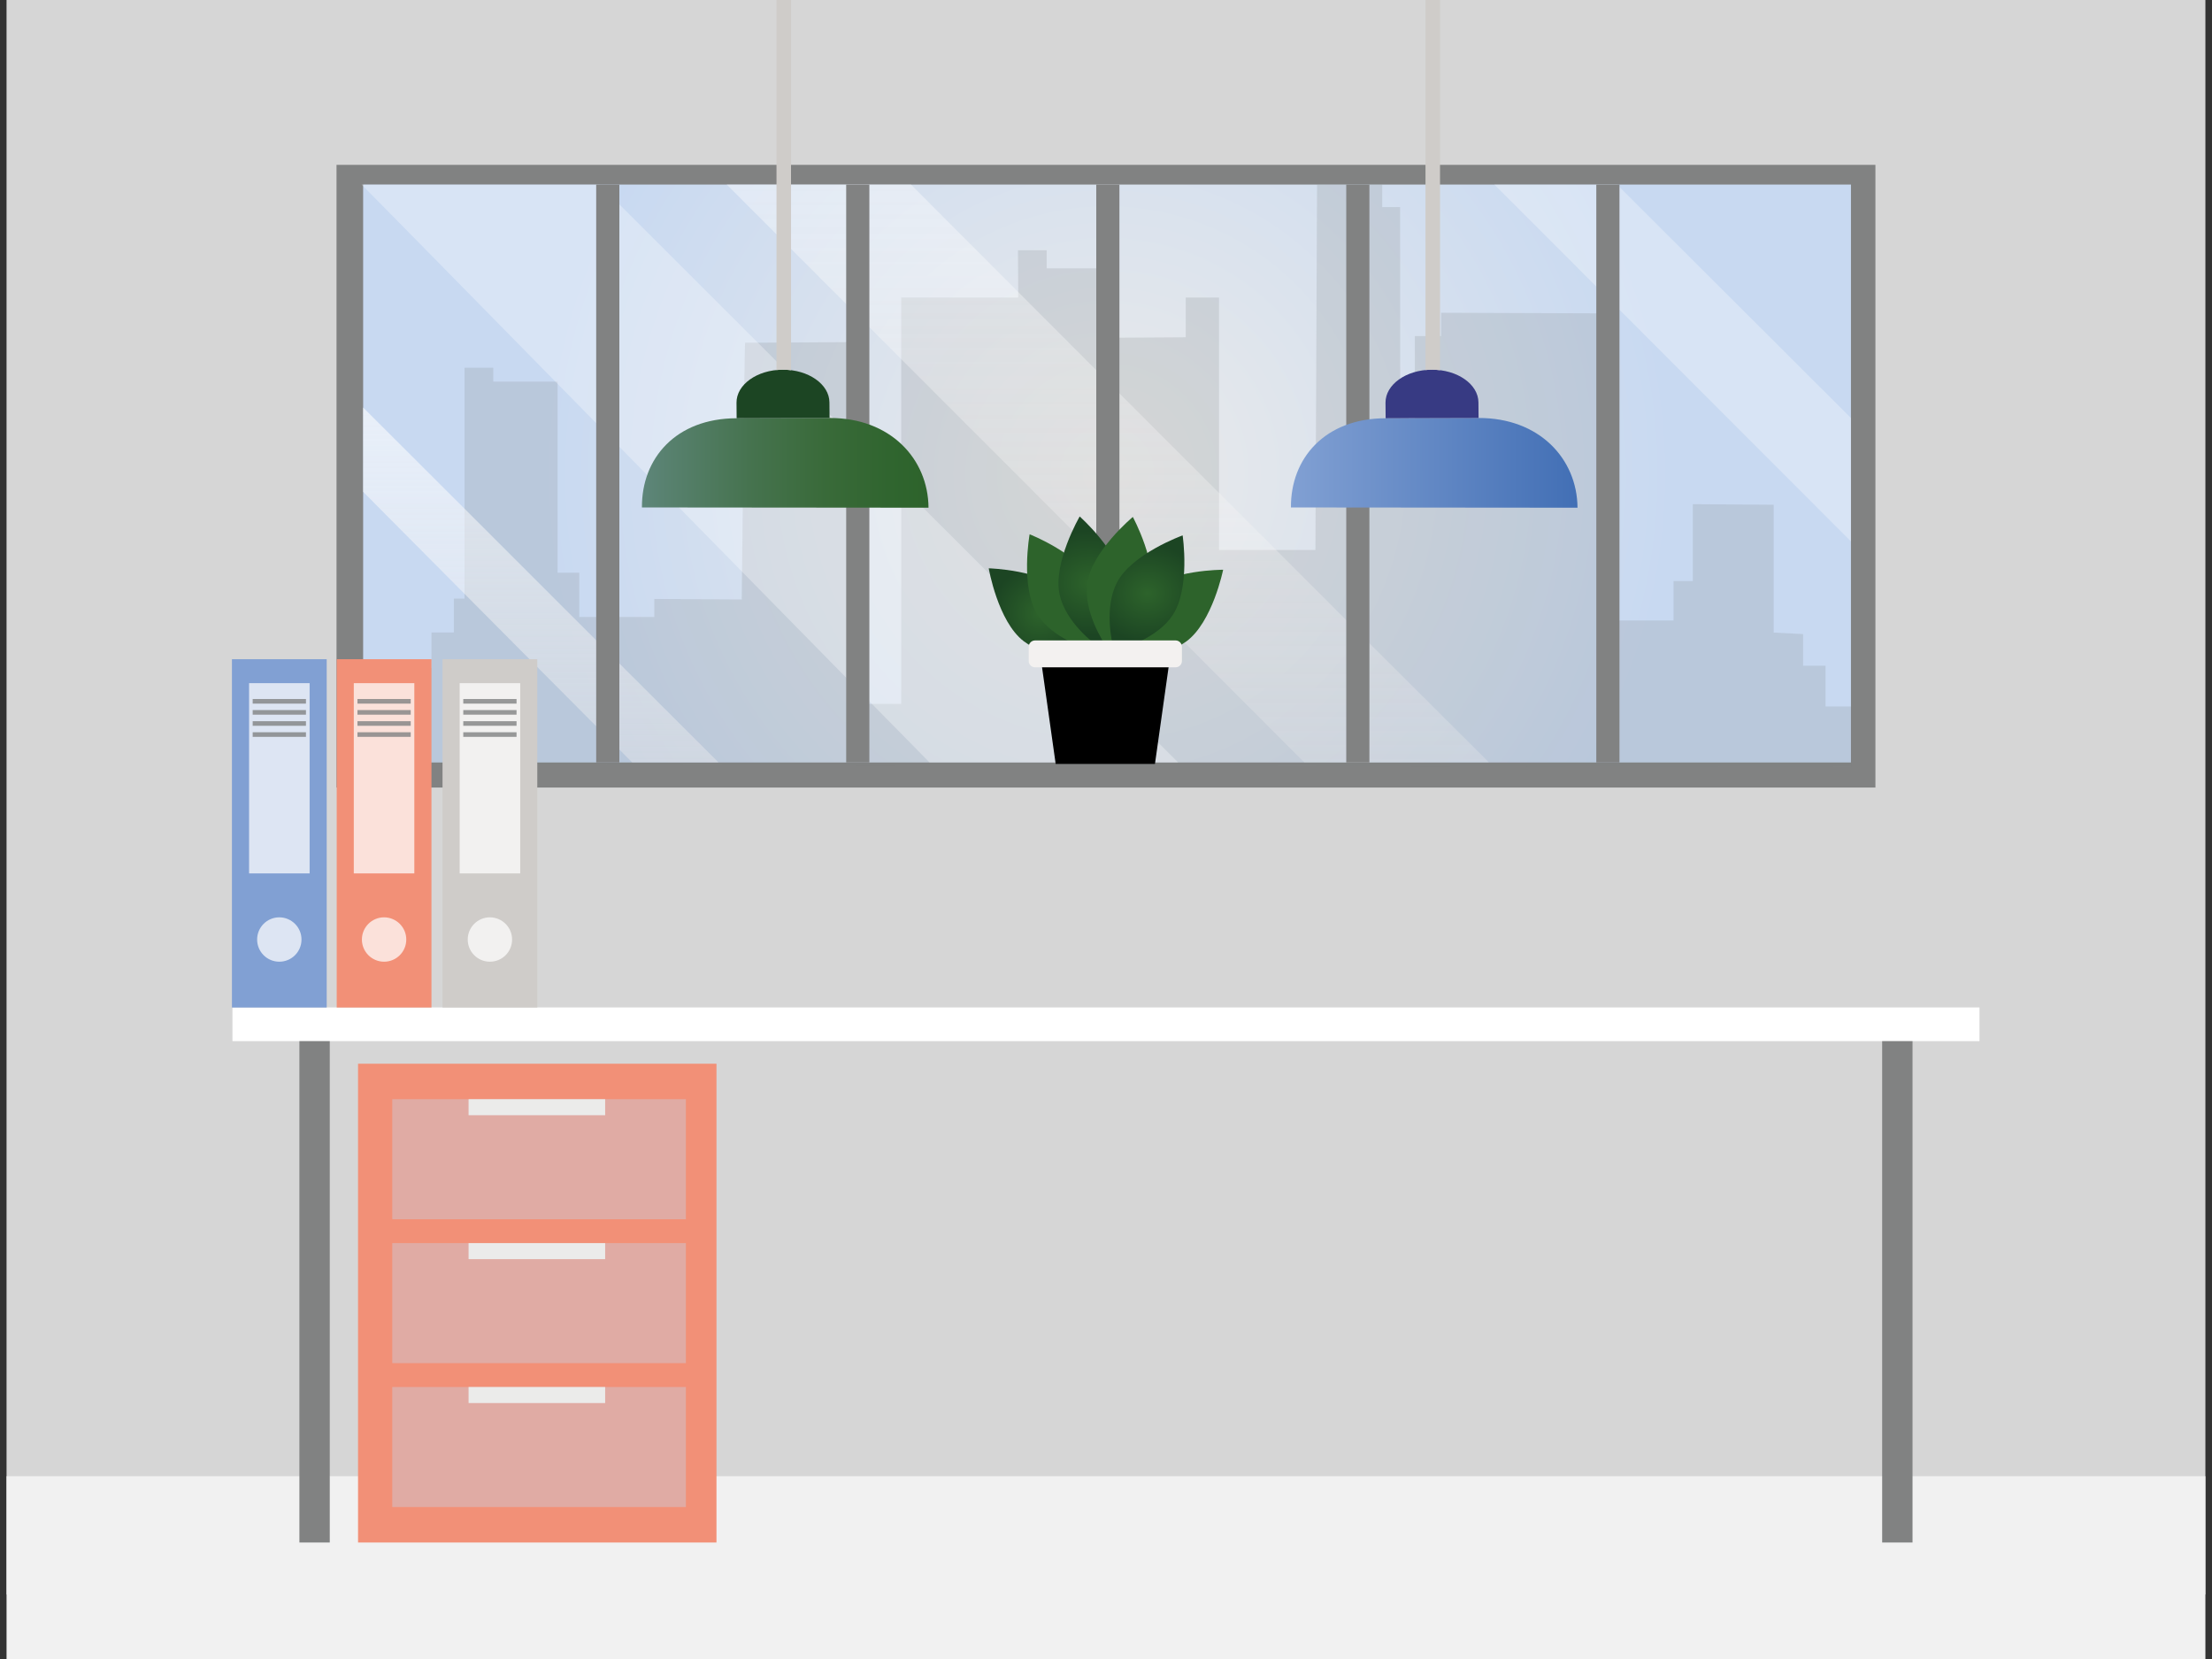 <?xml version="1.0" encoding="UTF-8"?>
<svg width="480px" height="360px" viewBox="0 0 480 360" version="1.1" xmlns="http://www.w3.org/2000/svg" xmlns:xlink="http://www.w3.org/1999/xlink">
    <rect x="0" y="0" width="480" height="360" fill="#333333" stroke="none"/>
    <!-- Generator: Sketch 51.1 (57501) - http://www.bohemiancoding.com/sketch -->
    <title>Office1</title>
    <desc>Created with Sketch.</desc>
    <defs>
        <radialGradient cx="49.998%" cy="49.993%" fx="49.998%" fy="49.993%" r="97.642%" gradientTransform="translate(0.5,0.5),scale(0.388,1),translate(-0.5,-0.5)" id="radialGradient-1">
            <stop stop-color="#EBEBEA" offset="0%"></stop>
            <stop stop-color="#C8D9F1" offset="100%"></stop>
        </radialGradient>
        <linearGradient x1="50.014%" y1="100.005%" x2="50.014%" y2="0.021%" id="linearGradient-2">
            <stop stop-color="#F3F1F0" stop-opacity="0.6" offset="0%"></stop>
            <stop stop-color="#FFFFFF" offset="100%"></stop>
        </linearGradient>
        <linearGradient x1="49.998%" y1="100.003%" x2="49.998%" y2="0.007%" id="linearGradient-3">
            <stop stop-color="#F3F1F0" stop-opacity="0.6" offset="0%"></stop>
            <stop stop-color="#FAF9F9" stop-opacity="0.863" offset="65.62%"></stop>
            <stop stop-color="#FFFFFF" offset="100%"></stop>
        </linearGradient>
        <radialGradient cx="50.033%" cy="49.927%" fx="50.033%" fy="49.927%" r="54.12%" gradientTransform="translate(0.5,0.499),scale(0.863,1),translate(-0.5,-0.499)" id="radialGradient-4">
            <stop stop-color="#2D632B" offset="0%"></stop>
            <stop stop-color="#1C4523" offset="100%"></stop>
        </radialGradient>
        <radialGradient cx="50.09%" cy="50.065%" fx="50.09%" fy="50.065%" r="80.29%" gradientTransform="translate(0.501,0.501),scale(1,0.491),translate(-0.501,-0.501)" id="radialGradient-5">
            <stop stop-color="#2D632B" offset="0%"></stop>
            <stop stop-color="#1C4523" offset="100%"></stop>
        </radialGradient>
        <radialGradient cx="50.077%" cy="50.024%" fx="50.077%" fy="50.024%" r="65.172%" gradientTransform="translate(0.501,0.5),scale(1,0.646),translate(-0.501,-0.5)" id="radialGradient-6">
            <stop stop-color="#2D632B" offset="0%"></stop>
            <stop stop-color="#1C4523" offset="100%"></stop>
        </radialGradient>
        <linearGradient x1="-0.002%" y1="50.008%" x2="100.009%" y2="50.008%" id="linearGradient-7">
            <stop stop-color="#5E867A" offset="0%"></stop>
            <stop stop-color="#598271" offset="7.1%"></stop>
            <stop stop-color="#46734F" offset="37.55%"></stop>
            <stop stop-color="#396A39" offset="64.28%"></stop>
            <stop stop-color="#30652F" offset="86.01%"></stop>
            <stop stop-color="#2D632B" offset="100%"></stop>
        </linearGradient>
        <linearGradient x1="-0.007%" y1="50.008%" x2="100.003%" y2="50.008%" id="linearGradient-8">
            <stop stop-color="#81A0D3" offset="0%"></stop>
            <stop stop-color="#426FB5" offset="100%"></stop>
        </linearGradient>
    </defs>
    <g id="Office1" stroke="none" stroke-width="1" fill="none" fill-rule="evenodd">
        <g id="121212" transform="translate(1, -18)" fill-rule="nonzero">
            <rect id="Rectangle-path" fill="#D6D6D6" x="0.42" y="0" width="477.146" height="363.998"></rect>
            <rect id="Rectangle-path" fill="#F1F1F1" x="0.42" y="338.336" width="477.146" height="55.385"></rect>
            <g id="Group" transform="translate(71.426, 52.722)">
                <g>
                    <rect id="Rectangle-path" fill="#818282" x="0.596" y="1.051" width="333.941" height="135.124"></rect>
                    <rect id="Rectangle-path" fill="url(#radialGradient-1)" x="6.376" y="5.325" width="322.85" height="125.411"></rect>
                    <path d="M329.24,131.716 L329.24,118.58 L323.716,118.58 L323.716,109.733 L318.845,109.733 L318.845,102.873 L312.454,102.547 L312.454,74.812 L294.916,74.684 L294.916,91.37 L290.727,91.37 L290.727,99.92 L278.613,99.92 L278.613,38.329 L274.594,38.329 L274.594,33.273 L240.284,33.146 L240.284,38.215 L234.589,38.215 L234.589,58.907 L231.422,58.907 L231.394,10.225 L227.503,10.225 L227.503,5.34 L213.373,5.34 L213.018,84.625 L192.099,84.625 L192.099,29.837 L184.871,29.837 L184.871,38.471 L168.667,38.57 L168.667,23.503 L154.708,23.503 L154.708,19.583 L148.473,19.583 L148.53,29.837 L123.138,29.837 L123.138,118.026 L115.356,118.026 L115.711,39.493 C115.711,39.493 89.311,39.678 89.269,39.636 C89.112,39.508 88.53,95.361 88.53,95.361 L69.557,95.247 L69.557,99.167 L53.269,99.167 L53.269,89.553 L48.568,89.553 L48.568,48.099 L34.608,48.099 L34.608,45.075 L28.374,45.075 L28.374,95.176 L26.059,95.176 L26.059,102.518 L21.202,102.518 L21.202,110.23 L15.721,110.23 L15.721,120.17 L6.376,120.17 L6.376,131.219 L329.24,131.716 Z" id="Shape" fill="#818282" opacity="0.2"></path>
                    <path d="M267.664,21.146 C278.769,32.251 289.86,43.37 300.966,54.476 C310.381,63.905 319.811,73.335 329.226,82.764 L329.226,55.995 C326.4,53.169 323.574,50.357 320.748,47.531 C306.646,33.458 292.544,19.399 278.457,5.325 L251.844,5.325 C257.112,10.594 262.395,15.877 267.664,21.146 Z" id="Shape" fill="#FFFFFF" opacity="0.3"></path>
                    <path d="M14.173,79.853 C23.744,89.482 33.316,99.11 42.888,108.738 C50.173,116.066 57.472,123.394 64.757,130.722 L83.489,130.722 C75.422,122.684 67.37,114.646 59.318,106.594 C48.781,96.071 38.258,85.548 27.735,75.025 C20.62,67.91 13.491,60.809 6.362,53.695 L6.362,71.986 C8.975,74.627 11.574,77.24 14.173,79.853 Z" id="Shape" fill="url(#linearGradient-2)" opacity="0.6"></path>
                    <path d="M129.273,130.722 L183.224,130.722 C178.878,126.376 81.955,29.567 64.275,11.929 C62.073,9.728 59.858,7.527 57.657,5.325 L6.036,5.325 C12.383,11.659 125.027,126.476 129.273,130.722 Z" id="Shape" fill="#FFFFFF" opacity="0.3"></path>
                    <path d="M123.877,43.938 C139.03,59.091 154.168,74.244 169.321,89.396 C183.082,103.172 196.857,116.947 210.618,130.722 L250.679,130.722 C242.187,122.272 233.695,113.808 225.217,105.344 C209.851,90.007 194.499,74.67 179.162,59.318 C163.867,44.009 148.587,28.701 133.292,13.392 C130.608,10.708 127.924,8.009 125.24,5.311 L85.264,5.311 C98.13,18.192 111.011,31.058 123.877,43.938 Z" id="Shape" fill="url(#linearGradient-3)" opacity="0.4"></path>
                </g>
                <g transform="translate(56.805, 4.26)" fill="#818282" id="Rectangle-path">
                    <rect x="0.142" y="1.065" width="5.027" height="125.411"></rect>
                    <rect x="54.391" y="1.065" width="5.027" height="125.411"></rect>
                    <rect x="108.653" y="1.065" width="5.027" height="125.411"></rect>
                    <rect x="162.902" y="1.065" width="5.027" height="125.411"></rect>
                    <rect x="217.164" y="1.065" width="5.027" height="125.411"></rect>
                </g>
            </g>
            <rect id="Rectangle-path" fill="#FFFFFF" x="49.443" y="236.613" width="379.101" height="7.314"></rect>
            <g id="Group" transform="translate(75.686, 248.698)">
                <rect id="Rectangle-path" fill="#F29077" x="1.008" y="0.128" width="77.78" height="103.896"></rect>
                <rect id="Rectangle-path" fill="#CEC7D2" opacity="0.5" x="8.436" y="7.825" width="63.721" height="26.045"></rect>
                <rect id="Rectangle-path" fill="#CEC7D2" opacity="0.5" x="8.436" y="39.053" width="63.721" height="26.045"></rect>
                <rect id="Rectangle-path" fill="#CEC7D2" opacity="0.5" x="8.436" y="70.282" width="63.721" height="26.045"></rect>
                <rect id="Rectangle-path" fill="#EBEBEA" x="24.994" y="70.282" width="29.638" height="3.479"></rect>
                <rect id="Rectangle-path" fill="#EBEBEA" x="24.994" y="39.053" width="29.638" height="3.479"></rect>
                <rect id="Rectangle-path" fill="#EBEBEA" x="24.994" y="7.825" width="29.638" height="3.479"></rect>
            </g>
            <g id="Group" transform="translate(48.704, 160.651)">
                <g id="Rectangle-path">
                    <rect fill="#81A0D3" x="0.625" y="0.398" width="20.563" height="75.579"></rect>
                    <rect fill="#FFFFFF" opacity="0.73" x="4.346" y="5.595" width="13.136" height="41.283"></rect>
                    <rect fill="#818282" opacity="0.8" x="5.127" y="9.032" width="11.56" height="1"></rect>
                    <rect fill="#818282" opacity="0.8" x="5.127" y="11.432" width="11.56" height="1"></rect>
                    <rect fill="#818282" opacity="0.8" x="5.127" y="13.846" width="11.56" height="1"></rect>
                    <rect fill="#818282" opacity="0.8" x="5.127" y="16.246" width="11.56" height="1"></rect>
                </g>
                <g transform="translate(22.722, 0)" id="Rectangle-path">
                    <rect fill="#F29077" x="0.639" y="0.398" width="20.563" height="75.579"></rect>
                    <rect fill="#FFFFFF" opacity="0.73" x="4.346" y="5.595" width="13.136" height="41.283"></rect>
                </g>
                <path d="M15.721,61.221 C15.721,63.891 13.562,66.036 10.907,66.036 C8.237,66.036 6.092,63.877 6.092,61.221 C6.092,58.566 8.251,56.407 10.907,56.407 C13.562,56.421 15.721,58.566 15.721,61.221 Z" id="Shape" fill="#FFFFFF" opacity="0.73"></path>
                <path d="M38.457,61.221 C38.457,63.891 36.298,66.036 33.643,66.036 C30.973,66.036 28.828,63.877 28.828,61.221 C28.828,58.566 30.987,56.407 33.643,56.407 C36.298,56.421 38.457,58.566 38.457,61.221 Z" id="Shape" fill="#FFFFFF" opacity="0.73"></path>
            </g>
            <g id="Group" transform="translate(94.148, 160.651)">
                <g id="Rectangle-path">
                    <rect fill="#CFCCC9" x="0.88" y="0.398" width="20.563" height="75.579"></rect>
                    <rect fill="#FFFFFF" opacity="0.73" x="4.601" y="5.595" width="13.136" height="41.283"></rect>
                    <rect fill="#818282" opacity="0.8" x="5.382" y="9.032" width="11.56" height="1"></rect>
                    <rect fill="#818282" opacity="0.8" x="5.382" y="11.432" width="11.56" height="1"></rect>
                    <rect fill="#818282" opacity="0.8" x="5.382" y="13.846" width="11.56" height="1"></rect>
                    <rect fill="#818282" opacity="0.8" x="5.382" y="16.246" width="11.56" height="1"></rect>
                </g>
                <path d="M15.976,61.221 C15.976,63.891 13.818,66.036 11.162,66.036 C8.492,66.036 6.348,63.877 6.348,61.221 C6.348,58.566 8.507,56.407 11.162,56.407 C13.818,56.421 15.976,58.566 15.976,61.221 Z" id="Shape" fill="#FFFFFF" opacity="0.73"></path>
            </g>
            <g id="Group" transform="translate(213.438, 129.408)">
                <g id="Shape">
                    <path d="M28.431,30.689 C28.431,30.717 28.431,30.746 28.417,30.76 L28.502,30.689 C30.575,30.902 38.073,31.356 42.959,27.806 C48.667,23.659 50.982,12.227 50.982,12.227 C50.982,12.227 39.266,12.185 34.083,16.97 C29.638,21.06 28.63,28.516 28.431,30.575 L28.331,30.66 C28.36,30.689 28.402,30.689 28.431,30.689 Z" fill="#2D632B"></path>
                    <path d="M22.196,30.916 C22.225,30.916 22.253,30.916 22.267,30.916 L22.182,30.845 C22.026,28.772 21.188,21.302 16.843,17.112 C11.773,12.213 0.114,11.915 0.114,11.915 C0.114,11.915 2.102,23.46 7.711,27.735 C12.511,31.399 20.024,31.101 22.097,30.944 L22.196,31.03 C22.211,30.987 22.196,30.944 22.196,30.916 Z" fill="url(#radialGradient-4)"></path>
                    <path d="M23.247,29.964 C23.276,29.964 23.304,29.979 23.318,29.979 L23.262,29.879 C23.83,27.877 25.591,20.578 22.935,15.138 C19.839,8.791 8.989,4.53 8.989,4.53 C8.989,4.53 6.916,16.047 10.722,21.998 C13.988,27.082 21.146,29.368 23.148,29.922 L23.219,30.036 C23.233,30.036 23.247,29.993 23.247,29.964 Z" fill="#2D632B"></path>
                    <path d="M24.554,29.439 C24.568,29.453 24.596,29.467 24.611,29.482 L24.596,29.368 C25.804,27.678 29.964,21.415 29.325,15.408 C28.587,8.393 19.853,0.667 19.853,0.667 C19.853,0.667 13.96,10.793 15.508,17.666 C16.828,23.56 22.779,28.161 24.469,29.368 L24.497,29.496 C24.525,29.496 24.54,29.467 24.554,29.439 Z" fill="url(#radialGradient-5)"></path>
                    <path d="M25.974,29.396 C25.988,29.411 26.002,29.439 26.017,29.453 L26.031,29.354 C27.749,28.189 33.799,23.716 35.247,17.865 C36.951,11.02 31.385,0.767 31.385,0.767 C31.385,0.767 22.381,8.265 21.486,15.252 C20.72,21.245 24.724,27.607 25.903,29.311 L25.875,29.439 C25.917,29.425 25.946,29.411 25.974,29.396 Z" fill="#2D632B"></path>
                    <path d="M27.309,29.822 C27.309,29.851 27.323,29.879 27.323,29.893 L27.38,29.794 C29.396,29.283 36.596,27.153 39.976,22.154 C43.924,16.303 42.192,4.772 42.192,4.772 C42.192,4.772 31.172,8.734 27.934,15.011 C25.164,20.379 26.755,27.721 27.28,29.737 L27.209,29.851 C27.252,29.837 27.28,29.837 27.309,29.822 Z" fill="url(#radialGradient-6)"></path>
                </g>
                <polygon id="Shape" fill="#000000" points="36.185 54.362 14.641 54.362 11.489 32.009 39.337 32.009"></polygon>
                <path d="M40.658,33.401 L10.168,33.401 C9.415,33.401 8.791,32.791 8.791,32.024 L8.791,28.942 C8.791,28.189 9.401,27.564 10.168,27.564 L40.658,27.564 C41.411,27.564 42.036,28.175 42.036,28.942 L42.036,32.024 C42.036,32.791 41.425,33.401 40.658,33.401 Z" id="Shape" fill="#F3F1F0"></path>
            </g>
            <g id="Group" transform="translate(62.905, 243.018)" fill="#818282">
                <rect id="Rectangle-path" x="1.065" y="0.909" width="6.589" height="108.795"></rect>
                <rect id="Rectangle-path" x="344.521" y="0.909" width="6.589" height="108.795"></rect>
            </g>
            <g id="Group" transform="translate(138.172, 18)">
                <g transform="translate(0, 80.166)" id="Shape">
                    <path d="M62.315,30.007 L0.128,29.95 C0.043,19.314 7.47,10.637 20.62,10.594 L40.857,10.537 C54.007,10.495 62.23,19.37 62.315,30.007 Z" fill="url(#linearGradient-7)"></path>
                    <path d="M40.843,10.537 L40.814,7.143 C40.786,3.209 36.241,0.028 30.675,0.057 C25.108,0.085 20.62,3.295 20.649,7.228 L20.677,10.594 L40.843,10.537 Z" fill="#1C4523"></path>
                </g>
                <path d="M30.675,80.222 C31.285,80.222 31.896,80.265 32.478,80.336 L32.478,0 L29.325,0 L29.325,80.308 C29.766,80.251 30.22,80.222 30.675,80.222 Z" id="Shape" fill="#CFCCC9"></path>
            </g>
            <g id="Group" transform="translate(278.763, 18)">
                <g transform="translate(0, 80.166)" id="Shape">
                    <path d="M62.556,30.007 L0.369,29.95 C0.284,19.314 7.711,10.637 20.862,10.594 L41.098,10.537 C54.249,10.495 62.471,19.37 62.556,30.007 Z" fill="url(#linearGradient-8)"></path>
                    <path d="M41.084,10.537 L41.056,7.143 C41.027,3.209 36.483,0.028 30.916,0.057 C25.349,0.085 20.862,3.295 20.89,7.228 L20.918,10.594 L41.084,10.537 Z" fill="#373A83"></path>
                </g>
                <path d="M30.916,80.222 C31.527,80.222 32.137,80.265 32.72,80.336 L32.72,0 L29.567,0 L29.567,80.308 C30.007,80.251 30.447,80.222 30.916,80.222 Z" id="Shape" fill="#CFCCC9"></path>
            </g>
            <g id="Group" opacity="0.8" transform="translate(75.686, 169.172)" fill="#818282">
                <rect id="Rectangle-path" x="0.88" y="0.511" width="11.56" height="1"></rect>
                <rect id="Rectangle-path" x="0.88" y="2.911" width="11.56" height="1"></rect>
                <rect id="Rectangle-path" x="0.88" y="5.325" width="11.56" height="1"></rect>
                <rect id="Rectangle-path" x="0.88" y="7.725" width="11.56" height="1"></rect>
            </g>
        </g>
    </g>
</svg>